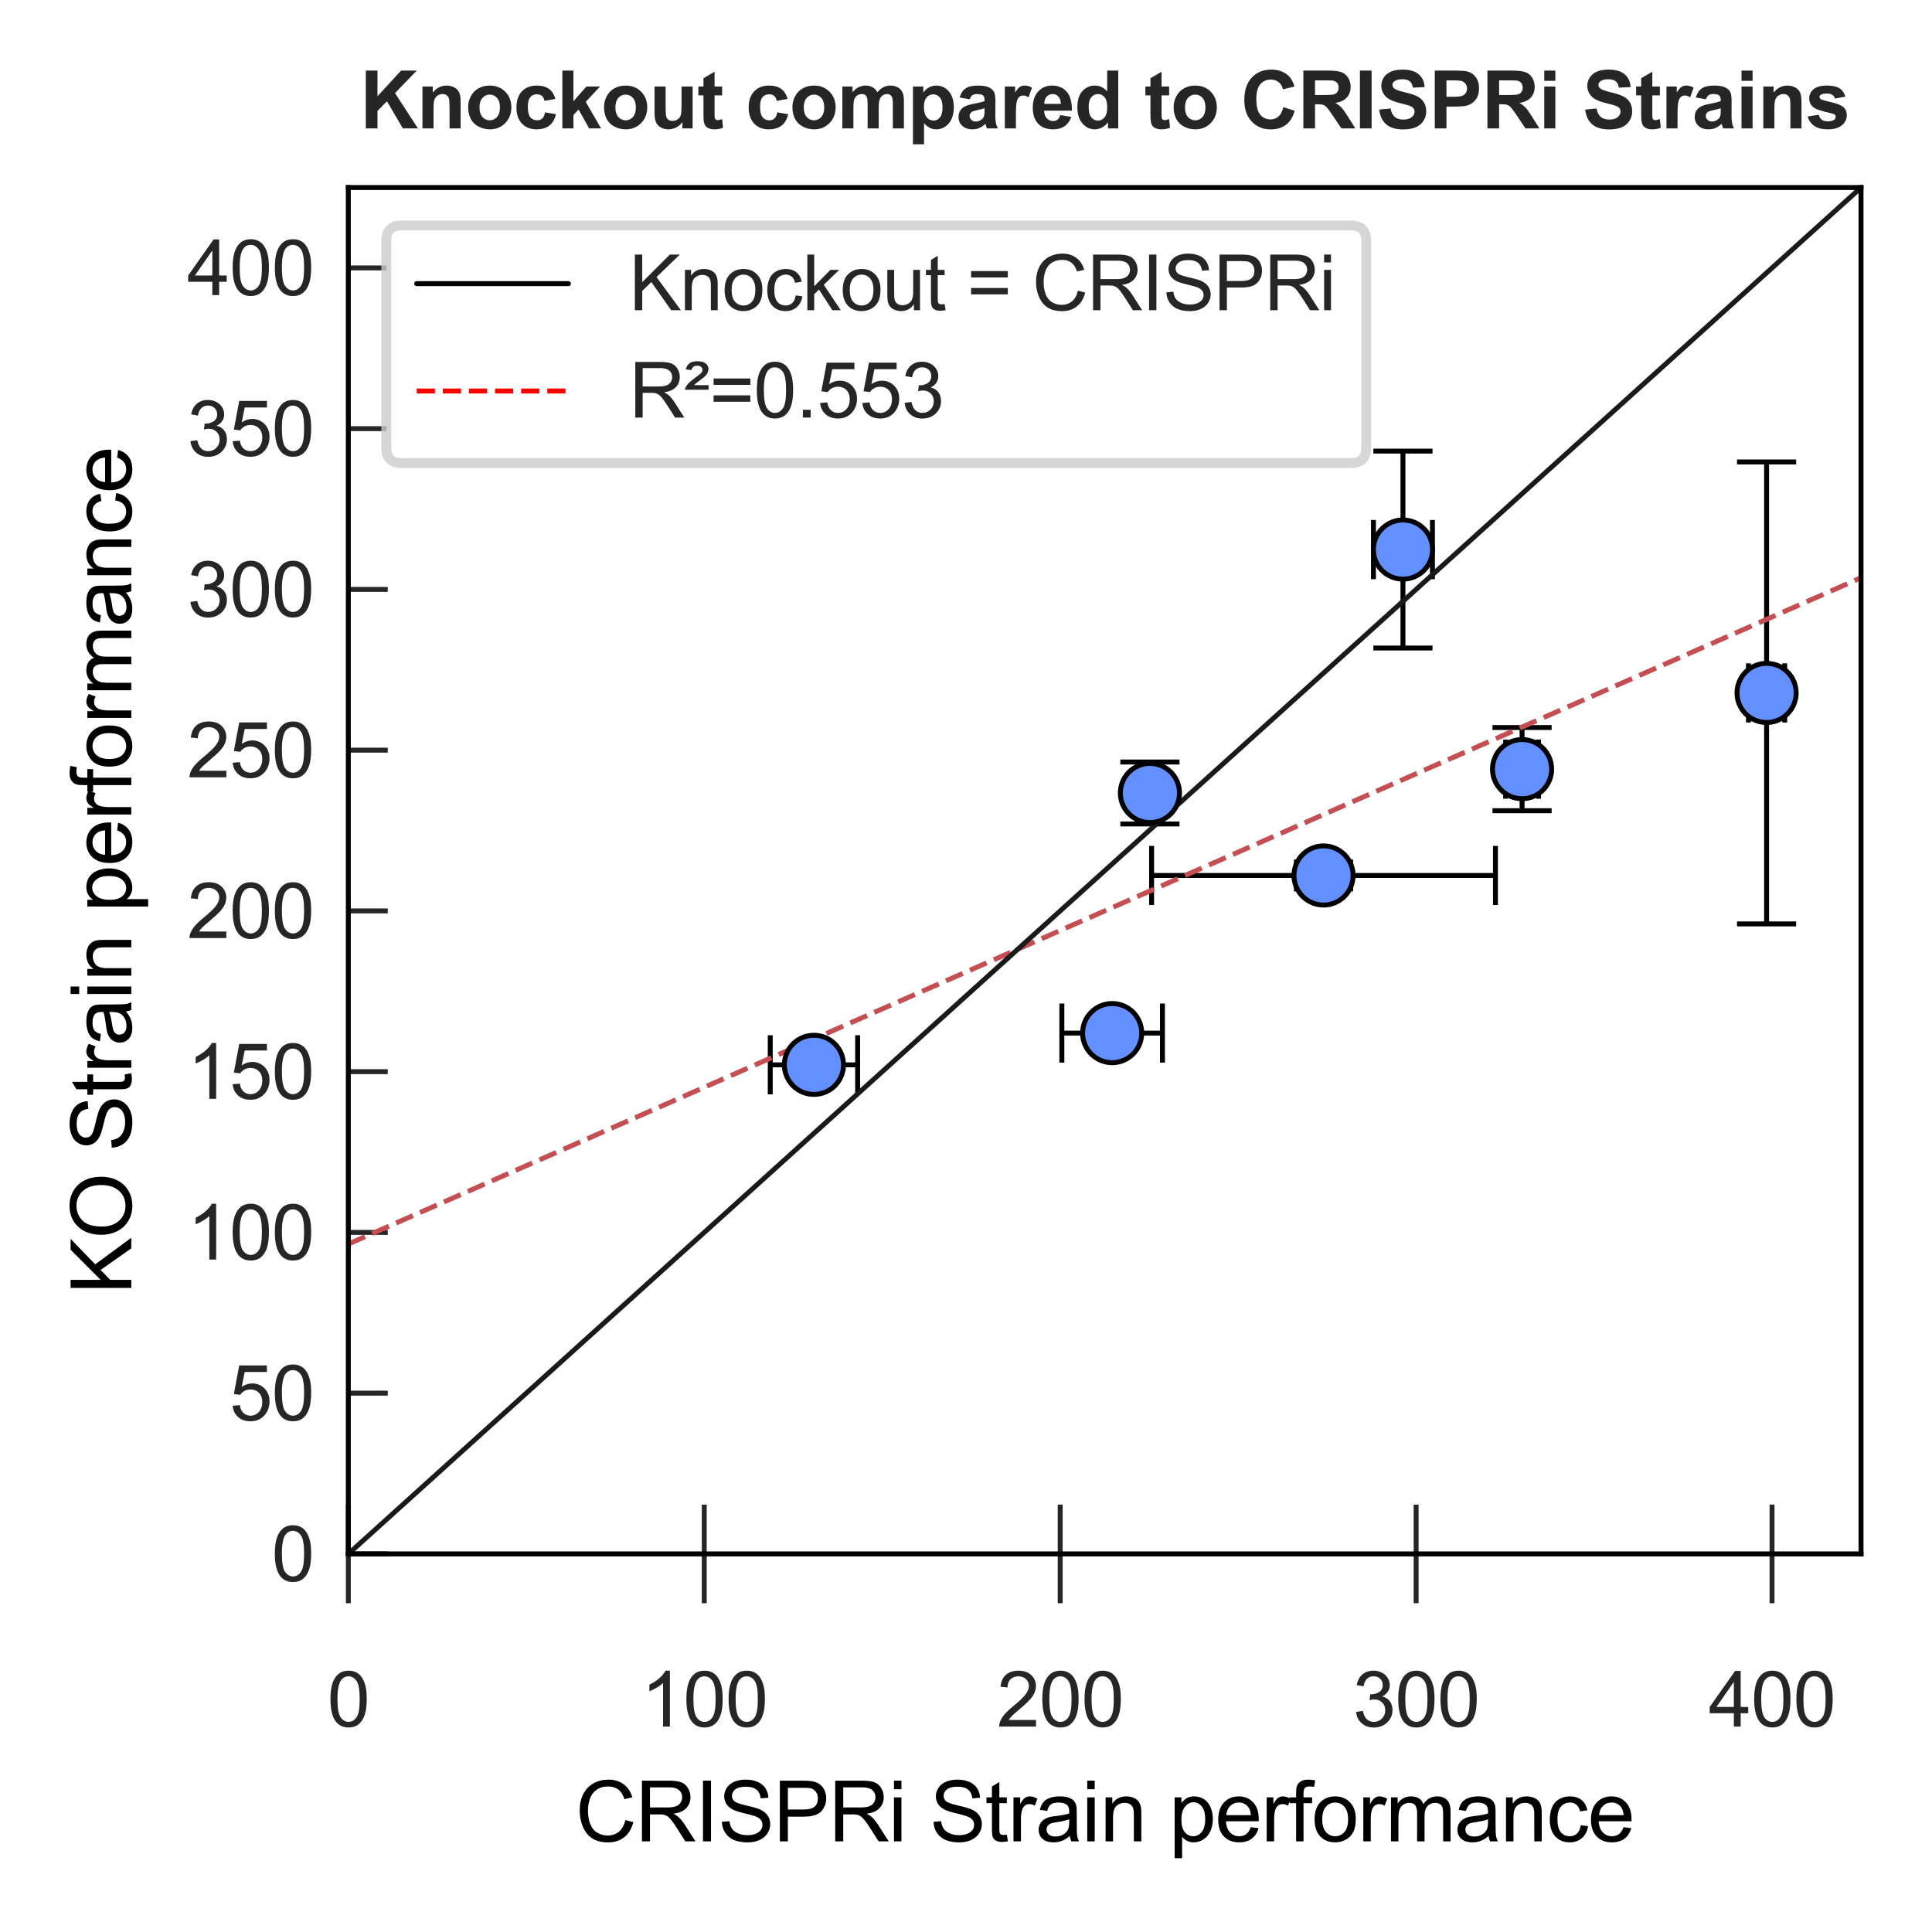 <?xml version="1.0" encoding="utf-8" standalone="no"?>
<!DOCTYPE svg PUBLIC "-//W3C//DTD SVG 1.1//EN"
  "http://www.w3.org/Graphics/SVG/1.1/DTD/svg11.dtd">
<svg xmlns:xlink="http://www.w3.org/1999/xlink" width="195.985pt" height="195.65pt" viewBox="0 0 195.985 195.65" xmlns="http://www.w3.org/2000/svg" version="1.1">
 <defs>
  <style type="text/css">*{stroke-linejoin: round; stroke-linecap: butt}</style>
 </defs>
 <g id="figure_1">
  <g id="patch_1">
   <path d="M 0 195.65 
L 195.985 195.65 
L 195.985 -0 
L 0 -0 
z
" style="fill: #ffffff"/>
  </g>
  <g id="axes_1">
   <g id="patch_2">
    <path d="M 35.335 157.624 
L 188.785 157.624 
L 188.785 19.024 
L 35.335 19.024 
z
" style="fill: #ffffff"/>
   </g>
   <g id="matplotlib.axis_1">
    <g id="xtick_1">
     <g id="line2d_1">
      <defs>
       <path id="m76ee89ba88" d="M 0 5 
L 0 -5 
" style="stroke: #262626; stroke-width: 0.5"/>
      </defs>
      <g>
       <use xlink:href="#m76ee89ba88" x="35.335" y="157.624" style="fill: #262626; stroke: #262626; stroke-width: 0.5"/>
      </g>
     </g>
     <g id="text_1">
      <!-- 0 -->
      <g style="fill: #262626" transform="translate(33.194 175.135) scale(0.077 -0.077)">
       <defs>
        <path id="ArialMT-30" d="M 266 2259 
Q 266 3072 433 3567 
Q 600 4063 929 4331 
Q 1259 4600 1759 4600 
Q 2128 4600 2406 4451 
Q 2684 4303 2865 4023 
Q 3047 3744 3150 3342 
Q 3253 2941 3253 2259 
Q 3253 1453 3087 958 
Q 2922 463 2592 192 
Q 2263 -78 1759 -78 
Q 1097 -78 719 397 
Q 266 969 266 2259 
z
M 844 2259 
Q 844 1131 1108 757 
Q 1372 384 1759 384 
Q 2147 384 2411 759 
Q 2675 1134 2675 2259 
Q 2675 3391 2411 3762 
Q 2147 4134 1753 4134 
Q 1366 4134 1134 3806 
Q 844 3388 844 2259 
z
" transform="scale(0.016)"/>
       </defs>
       <use xlink:href="#ArialMT-30"/>
      </g>
     </g>
    </g>
    <g id="xtick_2">
     <g id="line2d_2">
      <g>
       <use xlink:href="#m76ee89ba88" x="71.441" y="157.624" style="fill: #262626; stroke: #262626; stroke-width: 0.5"/>
      </g>
     </g>
     <g id="text_2">
      <!-- 100 -->
      <g style="fill: #262626" transform="translate(65.018 175.135) scale(0.077 -0.077)">
       <defs>
        <path id="ArialMT-31" d="M 2384 0 
L 1822 0 
L 1822 3584 
Q 1619 3391 1289 3197 
Q 959 3003 697 2906 
L 697 3450 
Q 1169 3672 1522 3987 
Q 1875 4303 2022 4600 
L 2384 4600 
L 2384 0 
z
" transform="scale(0.016)"/>
       </defs>
       <use xlink:href="#ArialMT-31"/>
       <use xlink:href="#ArialMT-30" x="55.615"/>
       <use xlink:href="#ArialMT-30" x="111.23"/>
      </g>
     </g>
    </g>
    <g id="xtick_3">
     <g id="line2d_3">
      <g>
       <use xlink:href="#m76ee89ba88" x="107.547" y="157.624" style="fill: #262626; stroke: #262626; stroke-width: 0.5"/>
      </g>
     </g>
     <g id="text_3">
      <!-- 200 -->
      <g style="fill: #262626" transform="translate(101.124 175.135) scale(0.077 -0.077)">
       <defs>
        <path id="ArialMT-32" d="M 3222 541 
L 3222 0 
L 194 0 
Q 188 203 259 391 
Q 375 700 629 1000 
Q 884 1300 1366 1694 
Q 2113 2306 2375 2664 
Q 2638 3022 2638 3341 
Q 2638 3675 2398 3904 
Q 2159 4134 1775 4134 
Q 1369 4134 1125 3890 
Q 881 3647 878 3216 
L 300 3275 
Q 359 3922 746 4261 
Q 1134 4600 1788 4600 
Q 2447 4600 2831 4234 
Q 3216 3869 3216 3328 
Q 3216 3053 3103 2787 
Q 2991 2522 2730 2228 
Q 2469 1934 1863 1422 
Q 1356 997 1212 845 
Q 1069 694 975 541 
L 3222 541 
z
" transform="scale(0.016)"/>
       </defs>
       <use xlink:href="#ArialMT-32"/>
       <use xlink:href="#ArialMT-30" x="55.615"/>
       <use xlink:href="#ArialMT-30" x="111.23"/>
      </g>
     </g>
    </g>
    <g id="xtick_4">
     <g id="line2d_4">
      <g>
       <use xlink:href="#m76ee89ba88" x="143.653" y="157.624" style="fill: #262626; stroke: #262626; stroke-width: 0.5"/>
      </g>
     </g>
     <g id="text_4">
      <!-- 300 -->
      <g style="fill: #262626" transform="translate(137.23 175.135) scale(0.077 -0.077)">
       <defs>
        <path id="ArialMT-33" d="M 269 1209 
L 831 1284 
Q 928 806 1161 595 
Q 1394 384 1728 384 
Q 2125 384 2398 659 
Q 2672 934 2672 1341 
Q 2672 1728 2419 1979 
Q 2166 2231 1775 2231 
Q 1616 2231 1378 2169 
L 1441 2663 
Q 1497 2656 1531 2656 
Q 1891 2656 2178 2843 
Q 2466 3031 2466 3422 
Q 2466 3731 2256 3934 
Q 2047 4138 1716 4138 
Q 1388 4138 1169 3931 
Q 950 3725 888 3313 
L 325 3413 
Q 428 3978 793 4289 
Q 1159 4600 1703 4600 
Q 2078 4600 2393 4439 
Q 2709 4278 2876 4000 
Q 3044 3722 3044 3409 
Q 3044 3113 2884 2869 
Q 2725 2625 2413 2481 
Q 2819 2388 3044 2092 
Q 3269 1797 3269 1353 
Q 3269 753 2831 336 
Q 2394 -81 1725 -81 
Q 1122 -81 723 278 
Q 325 638 269 1209 
z
" transform="scale(0.016)"/>
       </defs>
       <use xlink:href="#ArialMT-33"/>
       <use xlink:href="#ArialMT-30" x="55.615"/>
       <use xlink:href="#ArialMT-30" x="111.23"/>
      </g>
     </g>
    </g>
    <g id="xtick_5">
     <g id="line2d_5">
      <g>
       <use xlink:href="#m76ee89ba88" x="179.759" y="157.624" style="fill: #262626; stroke: #262626; stroke-width: 0.5"/>
      </g>
     </g>
     <g id="text_5">
      <!-- 400 -->
      <g style="fill: #262626" transform="translate(173.336 175.135) scale(0.077 -0.077)">
       <defs>
        <path id="ArialMT-34" d="M 2069 0 
L 2069 1097 
L 81 1097 
L 81 1613 
L 2172 4581 
L 2631 4581 
L 2631 1613 
L 3250 1613 
L 3250 1097 
L 2631 1097 
L 2631 0 
L 2069 0 
z
M 2069 1613 
L 2069 3678 
L 634 1613 
L 2069 1613 
z
" transform="scale(0.016)"/>
       </defs>
       <use xlink:href="#ArialMT-34"/>
       <use xlink:href="#ArialMT-30" x="55.615"/>
       <use xlink:href="#ArialMT-30" x="111.23"/>
      </g>
     </g>
    </g>
    <g id="text_6">
     <!-- CRISPRi Strain performance -->
     <g transform="translate(58.377 186.781) scale(0.084 -0.084)">
      <defs>
       <path id="ArialMT-43" d="M 3763 1606 
L 4369 1453 
Q 4178 706 3683 314 
Q 3188 -78 2472 -78 
Q 1731 -78 1267 223 
Q 803 525 561 1097 
Q 319 1669 319 2325 
Q 319 3041 592 3573 
Q 866 4106 1370 4382 
Q 1875 4659 2481 4659 
Q 3169 4659 3637 4309 
Q 4106 3959 4291 3325 
L 3694 3184 
Q 3534 3684 3231 3912 
Q 2928 4141 2469 4141 
Q 1941 4141 1586 3887 
Q 1231 3634 1087 3207 
Q 944 2781 944 2328 
Q 944 1744 1114 1308 
Q 1284 872 1643 656 
Q 2003 441 2422 441 
Q 2931 441 3284 734 
Q 3638 1028 3763 1606 
z
" transform="scale(0.016)"/>
       <path id="ArialMT-52" d="M 503 0 
L 503 4581 
L 2534 4581 
Q 3147 4581 3465 4457 
Q 3784 4334 3975 4021 
Q 4166 3709 4166 3331 
Q 4166 2844 3850 2509 
Q 3534 2175 2875 2084 
Q 3116 1969 3241 1856 
Q 3506 1613 3744 1247 
L 4541 0 
L 3778 0 
L 3172 953 
Q 2906 1366 2734 1584 
Q 2563 1803 2427 1890 
Q 2291 1978 2150 2013 
Q 2047 2034 1813 2034 
L 1109 2034 
L 1109 0 
L 503 0 
z
M 1109 2559 
L 2413 2559 
Q 2828 2559 3062 2645 
Q 3297 2731 3419 2920 
Q 3541 3109 3541 3331 
Q 3541 3656 3305 3865 
Q 3069 4075 2559 4075 
L 1109 4075 
L 1109 2559 
z
" transform="scale(0.016)"/>
       <path id="ArialMT-49" d="M 597 0 
L 597 4581 
L 1203 4581 
L 1203 0 
L 597 0 
z
" transform="scale(0.016)"/>
       <path id="ArialMT-53" d="M 288 1472 
L 859 1522 
Q 900 1178 1048 958 
Q 1197 738 1509 602 
Q 1822 466 2213 466 
Q 2559 466 2825 569 
Q 3091 672 3220 851 
Q 3350 1031 3350 1244 
Q 3350 1459 3225 1620 
Q 3100 1781 2813 1891 
Q 2628 1963 1997 2114 
Q 1366 2266 1113 2400 
Q 784 2572 623 2826 
Q 463 3081 463 3397 
Q 463 3744 659 4045 
Q 856 4347 1234 4503 
Q 1613 4659 2075 4659 
Q 2584 4659 2973 4495 
Q 3363 4331 3572 4012 
Q 3781 3694 3797 3291 
L 3216 3247 
Q 3169 3681 2898 3903 
Q 2628 4125 2100 4125 
Q 1550 4125 1298 3923 
Q 1047 3722 1047 3438 
Q 1047 3191 1225 3031 
Q 1400 2872 2139 2705 
Q 2878 2538 3153 2413 
Q 3553 2228 3743 1945 
Q 3934 1663 3934 1294 
Q 3934 928 3725 604 
Q 3516 281 3123 101 
Q 2731 -78 2241 -78 
Q 1619 -78 1198 103 
Q 778 284 539 648 
Q 300 1013 288 1472 
z
" transform="scale(0.016)"/>
       <path id="ArialMT-50" d="M 494 0 
L 494 4581 
L 2222 4581 
Q 2678 4581 2919 4538 
Q 3256 4481 3484 4323 
Q 3713 4166 3852 3881 
Q 3991 3597 3991 3256 
Q 3991 2672 3619 2267 
Q 3247 1863 2275 1863 
L 1100 1863 
L 1100 0 
L 494 0 
z
M 1100 2403 
L 2284 2403 
Q 2872 2403 3119 2622 
Q 3366 2841 3366 3238 
Q 3366 3525 3220 3729 
Q 3075 3934 2838 4000 
Q 2684 4041 2272 4041 
L 1100 4041 
L 1100 2403 
z
" transform="scale(0.016)"/>
       <path id="ArialMT-69" d="M 425 3934 
L 425 4581 
L 988 4581 
L 988 3934 
L 425 3934 
z
M 425 0 
L 425 3319 
L 988 3319 
L 988 0 
L 425 0 
z
" transform="scale(0.016)"/>
       <path id="ArialMT-20" transform="scale(0.016)"/>
       <path id="ArialMT-74" d="M 1650 503 
L 1731 6 
Q 1494 -44 1306 -44 
Q 1000 -44 831 53 
Q 663 150 594 308 
Q 525 466 525 972 
L 525 2881 
L 113 2881 
L 113 3319 
L 525 3319 
L 525 4141 
L 1084 4478 
L 1084 3319 
L 1650 3319 
L 1650 2881 
L 1084 2881 
L 1084 941 
Q 1084 700 1114 631 
Q 1144 563 1211 522 
Q 1278 481 1403 481 
Q 1497 481 1650 503 
z
" transform="scale(0.016)"/>
       <path id="ArialMT-72" d="M 416 0 
L 416 3319 
L 922 3319 
L 922 2816 
Q 1116 3169 1280 3281 
Q 1444 3394 1641 3394 
Q 1925 3394 2219 3213 
L 2025 2691 
Q 1819 2813 1613 2813 
Q 1428 2813 1281 2702 
Q 1134 2591 1072 2394 
Q 978 2094 978 1738 
L 978 0 
L 416 0 
z
" transform="scale(0.016)"/>
       <path id="ArialMT-61" d="M 2588 409 
Q 2275 144 1986 34 
Q 1697 -75 1366 -75 
Q 819 -75 525 192 
Q 231 459 231 875 
Q 231 1119 342 1320 
Q 453 1522 633 1644 
Q 813 1766 1038 1828 
Q 1203 1872 1538 1913 
Q 2219 1994 2541 2106 
Q 2544 2222 2544 2253 
Q 2544 2597 2384 2738 
Q 2169 2928 1744 2928 
Q 1347 2928 1158 2789 
Q 969 2650 878 2297 
L 328 2372 
Q 403 2725 575 2942 
Q 747 3159 1072 3276 
Q 1397 3394 1825 3394 
Q 2250 3394 2515 3294 
Q 2781 3194 2906 3042 
Q 3031 2891 3081 2659 
Q 3109 2516 3109 2141 
L 3109 1391 
Q 3109 606 3145 398 
Q 3181 191 3288 0 
L 2700 0 
Q 2613 175 2588 409 
z
M 2541 1666 
Q 2234 1541 1622 1453 
Q 1275 1403 1131 1340 
Q 988 1278 909 1158 
Q 831 1038 831 891 
Q 831 666 1001 516 
Q 1172 366 1500 366 
Q 1825 366 2078 508 
Q 2331 650 2450 897 
Q 2541 1088 2541 1459 
L 2541 1666 
z
" transform="scale(0.016)"/>
       <path id="ArialMT-6e" d="M 422 0 
L 422 3319 
L 928 3319 
L 928 2847 
Q 1294 3394 1984 3394 
Q 2284 3394 2536 3286 
Q 2788 3178 2913 3003 
Q 3038 2828 3088 2588 
Q 3119 2431 3119 2041 
L 3119 0 
L 2556 0 
L 2556 2019 
Q 2556 2363 2490 2533 
Q 2425 2703 2258 2804 
Q 2091 2906 1866 2906 
Q 1506 2906 1245 2678 
Q 984 2450 984 1813 
L 984 0 
L 422 0 
z
" transform="scale(0.016)"/>
       <path id="ArialMT-70" d="M 422 -1272 
L 422 3319 
L 934 3319 
L 934 2888 
Q 1116 3141 1344 3267 
Q 1572 3394 1897 3394 
Q 2322 3394 2647 3175 
Q 2972 2956 3137 2557 
Q 3303 2159 3303 1684 
Q 3303 1175 3120 767 
Q 2938 359 2589 142 
Q 2241 -75 1856 -75 
Q 1575 -75 1351 44 
Q 1128 163 984 344 
L 984 -1272 
L 422 -1272 
z
M 931 1641 
Q 931 1000 1190 694 
Q 1450 388 1819 388 
Q 2194 388 2461 705 
Q 2728 1022 2728 1688 
Q 2728 2322 2467 2637 
Q 2206 2953 1844 2953 
Q 1484 2953 1207 2617 
Q 931 2281 931 1641 
z
" transform="scale(0.016)"/>
       <path id="ArialMT-65" d="M 2694 1069 
L 3275 997 
Q 3138 488 2766 206 
Q 2394 -75 1816 -75 
Q 1088 -75 661 373 
Q 234 822 234 1631 
Q 234 2469 665 2931 
Q 1097 3394 1784 3394 
Q 2450 3394 2872 2941 
Q 3294 2488 3294 1666 
Q 3294 1616 3291 1516 
L 816 1516 
Q 847 969 1125 678 
Q 1403 388 1819 388 
Q 2128 388 2347 550 
Q 2566 713 2694 1069 
z
M 847 1978 
L 2700 1978 
Q 2663 2397 2488 2606 
Q 2219 2931 1791 2931 
Q 1403 2931 1139 2672 
Q 875 2413 847 1978 
z
" transform="scale(0.016)"/>
       <path id="ArialMT-66" d="M 556 0 
L 556 2881 
L 59 2881 
L 59 3319 
L 556 3319 
L 556 3672 
Q 556 4006 616 4169 
Q 697 4388 901 4523 
Q 1106 4659 1475 4659 
Q 1713 4659 2000 4603 
L 1916 4113 
Q 1741 4144 1584 4144 
Q 1328 4144 1222 4034 
Q 1116 3925 1116 3625 
L 1116 3319 
L 1763 3319 
L 1763 2881 
L 1116 2881 
L 1116 0 
L 556 0 
z
" transform="scale(0.016)"/>
       <path id="ArialMT-6f" d="M 213 1659 
Q 213 2581 725 3025 
Q 1153 3394 1769 3394 
Q 2453 3394 2887 2945 
Q 3322 2497 3322 1706 
Q 3322 1066 3130 698 
Q 2938 331 2570 128 
Q 2203 -75 1769 -75 
Q 1072 -75 642 372 
Q 213 819 213 1659 
z
M 791 1659 
Q 791 1022 1069 705 
Q 1347 388 1769 388 
Q 2188 388 2466 706 
Q 2744 1025 2744 1678 
Q 2744 2294 2464 2611 
Q 2184 2928 1769 2928 
Q 1347 2928 1069 2612 
Q 791 2297 791 1659 
z
" transform="scale(0.016)"/>
       <path id="ArialMT-6d" d="M 422 0 
L 422 3319 
L 925 3319 
L 925 2853 
Q 1081 3097 1340 3245 
Q 1600 3394 1931 3394 
Q 2300 3394 2536 3241 
Q 2772 3088 2869 2813 
Q 3263 3394 3894 3394 
Q 4388 3394 4653 3120 
Q 4919 2847 4919 2278 
L 4919 0 
L 4359 0 
L 4359 2091 
Q 4359 2428 4304 2576 
Q 4250 2725 4106 2815 
Q 3963 2906 3769 2906 
Q 3419 2906 3187 2673 
Q 2956 2441 2956 1928 
L 2956 0 
L 2394 0 
L 2394 2156 
Q 2394 2531 2256 2718 
Q 2119 2906 1806 2906 
Q 1569 2906 1367 2781 
Q 1166 2656 1075 2415 
Q 984 2175 984 1722 
L 984 0 
L 422 0 
z
" transform="scale(0.016)"/>
       <path id="ArialMT-63" d="M 2588 1216 
L 3141 1144 
Q 3050 572 2676 248 
Q 2303 -75 1759 -75 
Q 1078 -75 664 370 
Q 250 816 250 1647 
Q 250 2184 428 2587 
Q 606 2991 970 3192 
Q 1334 3394 1763 3394 
Q 2303 3394 2647 3120 
Q 2991 2847 3088 2344 
L 2541 2259 
Q 2463 2594 2264 2762 
Q 2066 2931 1784 2931 
Q 1359 2931 1093 2626 
Q 828 2322 828 1663 
Q 828 994 1084 691 
Q 1341 388 1753 388 
Q 2084 388 2306 591 
Q 2528 794 2588 1216 
z
" transform="scale(0.016)"/>
      </defs>
      <use xlink:href="#ArialMT-43"/>
      <use xlink:href="#ArialMT-52" x="72.217"/>
      <use xlink:href="#ArialMT-49" x="144.434"/>
      <use xlink:href="#ArialMT-53" x="172.217"/>
      <use xlink:href="#ArialMT-50" x="238.916"/>
      <use xlink:href="#ArialMT-52" x="305.615"/>
      <use xlink:href="#ArialMT-69" x="377.832"/>
      <use xlink:href="#ArialMT-20" x="400.049"/>
      <use xlink:href="#ArialMT-53" x="427.832"/>
      <use xlink:href="#ArialMT-74" x="494.531"/>
      <use xlink:href="#ArialMT-72" x="522.314"/>
      <use xlink:href="#ArialMT-61" x="555.615"/>
      <use xlink:href="#ArialMT-69" x="611.23"/>
      <use xlink:href="#ArialMT-6e" x="633.447"/>
      <use xlink:href="#ArialMT-20" x="689.062"/>
      <use xlink:href="#ArialMT-70" x="716.846"/>
      <use xlink:href="#ArialMT-65" x="772.461"/>
      <use xlink:href="#ArialMT-72" x="828.076"/>
      <use xlink:href="#ArialMT-66" x="861.377"/>
      <use xlink:href="#ArialMT-6f" x="889.16"/>
      <use xlink:href="#ArialMT-72" x="944.775"/>
      <use xlink:href="#ArialMT-6d" x="978.076"/>
      <use xlink:href="#ArialMT-61" x="1061.377"/>
      <use xlink:href="#ArialMT-6e" x="1116.992"/>
      <use xlink:href="#ArialMT-63" x="1172.607"/>
      <use xlink:href="#ArialMT-65" x="1222.607"/>
     </g>
    </g>
   </g>
   <g id="matplotlib.axis_2">
    <g id="ytick_1">
     <g id="line2d_6">
      <defs>
       <path id="m68211e0cf9" d="M 0 0 
L 4 0 
" style="stroke: #262626; stroke-width: 0.5"/>
      </defs>
      <g>
       <use xlink:href="#m68211e0cf9" x="35.335" y="157.624" style="fill: #262626; stroke: #262626; stroke-width: 0.5"/>
      </g>
     </g>
     <g id="text_7">
      <!-- 0 -->
      <g style="fill: #262626" transform="translate(27.554 160.38) scale(0.077 -0.077)">
       <use xlink:href="#ArialMT-30"/>
      </g>
     </g>
    </g>
    <g id="ytick_2">
     <g id="line2d_7">
      <g>
       <use xlink:href="#m68211e0cf9" x="35.335" y="141.318" style="fill: #262626; stroke: #262626; stroke-width: 0.5"/>
      </g>
     </g>
     <g id="text_8">
      <!-- 50 -->
      <g style="fill: #262626" transform="translate(23.272 144.074) scale(0.077 -0.077)">
       <defs>
        <path id="ArialMT-35" d="M 266 1200 
L 856 1250 
Q 922 819 1161 601 
Q 1400 384 1738 384 
Q 2144 384 2425 690 
Q 2706 997 2706 1503 
Q 2706 1984 2436 2262 
Q 2166 2541 1728 2541 
Q 1456 2541 1237 2417 
Q 1019 2294 894 2097 
L 366 2166 
L 809 4519 
L 3088 4519 
L 3088 3981 
L 1259 3981 
L 1013 2750 
Q 1425 3038 1878 3038 
Q 2478 3038 2890 2622 
Q 3303 2206 3303 1553 
Q 3303 931 2941 478 
Q 2500 -78 1738 -78 
Q 1113 -78 717 272 
Q 322 622 266 1200 
z
" transform="scale(0.016)"/>
       </defs>
       <use xlink:href="#ArialMT-35"/>
       <use xlink:href="#ArialMT-30" x="55.615"/>
      </g>
     </g>
    </g>
    <g id="ytick_3">
     <g id="line2d_8">
      <g>
       <use xlink:href="#m68211e0cf9" x="35.335" y="125.012" style="fill: #262626; stroke: #262626; stroke-width: 0.5"/>
      </g>
     </g>
     <g id="text_9">
      <!-- 100 -->
      <g style="fill: #262626" transform="translate(18.99 127.768) scale(0.077 -0.077)">
       <use xlink:href="#ArialMT-31"/>
       <use xlink:href="#ArialMT-30" x="55.615"/>
       <use xlink:href="#ArialMT-30" x="111.23"/>
      </g>
     </g>
    </g>
    <g id="ytick_4">
     <g id="line2d_9">
      <g>
       <use xlink:href="#m68211e0cf9" x="35.335" y="108.706" style="fill: #262626; stroke: #262626; stroke-width: 0.5"/>
      </g>
     </g>
     <g id="text_10">
      <!-- 150 -->
      <g style="fill: #262626" transform="translate(18.99 111.462) scale(0.077 -0.077)">
       <use xlink:href="#ArialMT-31"/>
       <use xlink:href="#ArialMT-35" x="55.615"/>
       <use xlink:href="#ArialMT-30" x="111.23"/>
      </g>
     </g>
    </g>
    <g id="ytick_5">
     <g id="line2d_10">
      <g>
       <use xlink:href="#m68211e0cf9" x="35.335" y="92.4" style="fill: #262626; stroke: #262626; stroke-width: 0.5"/>
      </g>
     </g>
     <g id="text_11">
      <!-- 200 -->
      <g style="fill: #262626" transform="translate(18.99 95.156) scale(0.077 -0.077)">
       <use xlink:href="#ArialMT-32"/>
       <use xlink:href="#ArialMT-30" x="55.615"/>
       <use xlink:href="#ArialMT-30" x="111.23"/>
      </g>
     </g>
    </g>
    <g id="ytick_6">
     <g id="line2d_11">
      <g>
       <use xlink:href="#m68211e0cf9" x="35.335" y="76.094" style="fill: #262626; stroke: #262626; stroke-width: 0.5"/>
      </g>
     </g>
     <g id="text_12">
      <!-- 250 -->
      <g style="fill: #262626" transform="translate(18.99 78.85) scale(0.077 -0.077)">
       <use xlink:href="#ArialMT-32"/>
       <use xlink:href="#ArialMT-35" x="55.615"/>
       <use xlink:href="#ArialMT-30" x="111.23"/>
      </g>
     </g>
    </g>
    <g id="ytick_7">
     <g id="line2d_12">
      <g>
       <use xlink:href="#m68211e0cf9" x="35.335" y="59.788" style="fill: #262626; stroke: #262626; stroke-width: 0.5"/>
      </g>
     </g>
     <g id="text_13">
      <!-- 300 -->
      <g style="fill: #262626" transform="translate(18.99 62.544) scale(0.077 -0.077)">
       <use xlink:href="#ArialMT-33"/>
       <use xlink:href="#ArialMT-30" x="55.615"/>
       <use xlink:href="#ArialMT-30" x="111.23"/>
      </g>
     </g>
    </g>
    <g id="ytick_8">
     <g id="line2d_13">
      <g>
       <use xlink:href="#m68211e0cf9" x="35.335" y="43.483" style="fill: #262626; stroke: #262626; stroke-width: 0.5"/>
      </g>
     </g>
     <g id="text_14">
      <!-- 350 -->
      <g style="fill: #262626" transform="translate(18.99 46.238) scale(0.077 -0.077)">
       <use xlink:href="#ArialMT-33"/>
       <use xlink:href="#ArialMT-35" x="55.615"/>
       <use xlink:href="#ArialMT-30" x="111.23"/>
      </g>
     </g>
    </g>
    <g id="ytick_9">
     <g id="line2d_14">
      <g>
       <use xlink:href="#m68211e0cf9" x="35.335" y="27.177" style="fill: #262626; stroke: #262626; stroke-width: 0.5"/>
      </g>
     </g>
     <g id="text_15">
      <!-- 400 -->
      <g style="fill: #262626" transform="translate(18.99 29.932) scale(0.077 -0.077)">
       <use xlink:href="#ArialMT-34"/>
       <use xlink:href="#ArialMT-30" x="55.615"/>
       <use xlink:href="#ArialMT-30" x="111.23"/>
      </g>
     </g>
    </g>
    <g id="text_16">
     <!-- KO Strain performance -->
     <g transform="translate(13.32 131.273) rotate(-90) scale(0.084 -0.084)">
      <defs>
       <path id="ArialMT-4b" d="M 469 0 
L 469 4581 
L 1075 4581 
L 1075 2309 
L 3350 4581 
L 4172 4581 
L 2250 2725 
L 4256 0 
L 3456 0 
L 1825 2319 
L 1075 1588 
L 1075 0 
L 469 0 
z
" transform="scale(0.016)"/>
       <path id="ArialMT-4f" d="M 309 2231 
Q 309 3372 921 4017 
Q 1534 4663 2503 4663 
Q 3138 4663 3647 4359 
Q 4156 4056 4423 3514 
Q 4691 2972 4691 2284 
Q 4691 1588 4409 1038 
Q 4128 488 3612 205 
Q 3097 -78 2500 -78 
Q 1853 -78 1343 234 
Q 834 547 571 1087 
Q 309 1628 309 2231 
z
M 934 2222 
Q 934 1394 1379 917 
Q 1825 441 2497 441 
Q 3181 441 3623 922 
Q 4066 1403 4066 2288 
Q 4066 2847 3877 3264 
Q 3688 3681 3323 3911 
Q 2959 4141 2506 4141 
Q 1863 4141 1398 3698 
Q 934 3256 934 2222 
z
" transform="scale(0.016)"/>
      </defs>
      <use xlink:href="#ArialMT-4b"/>
      <use xlink:href="#ArialMT-4f" x="66.699"/>
      <use xlink:href="#ArialMT-20" x="144.482"/>
      <use xlink:href="#ArialMT-53" x="172.266"/>
      <use xlink:href="#ArialMT-74" x="238.965"/>
      <use xlink:href="#ArialMT-72" x="266.748"/>
      <use xlink:href="#ArialMT-61" x="300.049"/>
      <use xlink:href="#ArialMT-69" x="355.664"/>
      <use xlink:href="#ArialMT-6e" x="377.881"/>
      <use xlink:href="#ArialMT-20" x="433.496"/>
      <use xlink:href="#ArialMT-70" x="461.279"/>
      <use xlink:href="#ArialMT-65" x="516.895"/>
      <use xlink:href="#ArialMT-72" x="572.51"/>
      <use xlink:href="#ArialMT-66" x="605.811"/>
      <use xlink:href="#ArialMT-6f" x="633.594"/>
      <use xlink:href="#ArialMT-72" x="689.209"/>
      <use xlink:href="#ArialMT-6d" x="722.51"/>
      <use xlink:href="#ArialMT-61" x="805.811"/>
      <use xlink:href="#ArialMT-6e" x="861.426"/>
      <use xlink:href="#ArialMT-63" x="917.041"/>
      <use xlink:href="#ArialMT-65" x="967.041"/>
     </g>
    </g>
   </g>
   <g id="LineCollection_1">
    <path d="M 115.599 80.438 
L 117.698 80.438 
" clip-path="url(#p517f5305a5)" style="fill: none; stroke: #000000; stroke-width: 0.5"/>
    <path d="M 116.819 88.805 
L 151.702 88.805 
" clip-path="url(#p517f5305a5)" style="fill: none; stroke: #000000; stroke-width: 0.5"/>
    <path d="M 152.733 78.017 
L 156.068 78.017 
" clip-path="url(#p517f5305a5)" style="fill: none; stroke: #000000; stroke-width: 0.5"/>
    <path d="M 177.367 70.288 
L 181.043 70.288 
" clip-path="url(#p517f5305a5)" style="fill: none; stroke: #000000; stroke-width: 0.5"/>
    <path d="M 139.325 55.746 
L 145.309 55.746 
" clip-path="url(#p517f5305a5)" style="fill: none; stroke: #000000; stroke-width: 0.5"/>
    <path d="M 78.135 108.013 
L 87 108.013 
" clip-path="url(#p517f5305a5)" style="fill: none; stroke: #000000; stroke-width: 0.5"/>
    <path d="M 107.716 104.794 
L 117.921 104.794 
" clip-path="url(#p517f5305a5)" style="fill: none; stroke: #000000; stroke-width: 0.5"/>
   </g>
   <g id="LineCollection_2">
    <path d="M 116.649 83.581 
L 116.649 77.295 
" clip-path="url(#p517f5305a5)" style="fill: none; stroke: #000000; stroke-width: 0.5"/>
    <path d="M 134.261 90.169 
L 134.261 87.44 
" clip-path="url(#p517f5305a5)" style="fill: none; stroke: #000000; stroke-width: 0.5"/>
    <path d="M 154.401 82.235 
L 154.401 73.798 
" clip-path="url(#p517f5305a5)" style="fill: none; stroke: #000000; stroke-width: 0.5"/>
    <path d="M 179.205 93.717 
L 179.205 46.859 
" clip-path="url(#p517f5305a5)" style="fill: none; stroke: #000000; stroke-width: 0.5"/>
    <path d="M 142.317 65.733 
L 142.317 45.759 
" clip-path="url(#p517f5305a5)" style="fill: none; stroke: #000000; stroke-width: 0.5"/>
    <path d="M 82.567 108.405 
L 82.567 107.621 
" clip-path="url(#p517f5305a5)" style="fill: none; stroke: #000000; stroke-width: 0.5"/>
    <path d="M 112.819 105.704 
L 112.819 103.883 
" clip-path="url(#p517f5305a5)" style="fill: none; stroke: #000000; stroke-width: 0.5"/>
   </g>
   <g id="line2d_15">
    <defs>
     <path id="m60ef75166f" d="M 0 3 
L 0 -3 
" style="stroke: #000000; stroke-width: 0.5"/>
    </defs>
    <g clip-path="url(#p517f5305a5)">
     <use xlink:href="#m60ef75166f" x="115.599" y="80.438" style="stroke: #000000; stroke-width: 0.5"/>
     <use xlink:href="#m60ef75166f" x="116.819" y="88.805" style="stroke: #000000; stroke-width: 0.5"/>
     <use xlink:href="#m60ef75166f" x="152.733" y="78.017" style="stroke: #000000; stroke-width: 0.5"/>
     <use xlink:href="#m60ef75166f" x="177.367" y="70.288" style="stroke: #000000; stroke-width: 0.5"/>
     <use xlink:href="#m60ef75166f" x="139.325" y="55.746" style="stroke: #000000; stroke-width: 0.5"/>
     <use xlink:href="#m60ef75166f" x="78.135" y="108.013" style="stroke: #000000; stroke-width: 0.5"/>
     <use xlink:href="#m60ef75166f" x="107.716" y="104.794" style="stroke: #000000; stroke-width: 0.5"/>
    </g>
   </g>
   <g id="line2d_16">
    <g clip-path="url(#p517f5305a5)">
     <use xlink:href="#m60ef75166f" x="117.698" y="80.438" style="stroke: #000000; stroke-width: 0.5"/>
     <use xlink:href="#m60ef75166f" x="151.702" y="88.805" style="stroke: #000000; stroke-width: 0.5"/>
     <use xlink:href="#m60ef75166f" x="156.068" y="78.017" style="stroke: #000000; stroke-width: 0.5"/>
     <use xlink:href="#m60ef75166f" x="181.043" y="70.288" style="stroke: #000000; stroke-width: 0.5"/>
     <use xlink:href="#m60ef75166f" x="145.309" y="55.746" style="stroke: #000000; stroke-width: 0.5"/>
     <use xlink:href="#m60ef75166f" x="87" y="108.013" style="stroke: #000000; stroke-width: 0.5"/>
     <use xlink:href="#m60ef75166f" x="117.921" y="104.794" style="stroke: #000000; stroke-width: 0.5"/>
    </g>
   </g>
   <g id="line2d_17">
    <defs>
     <path id="mc7aef55875" d="M 3 0 
L -3 -0 
" style="stroke: #000000; stroke-width: 0.5"/>
    </defs>
    <g clip-path="url(#p517f5305a5)">
     <use xlink:href="#mc7aef55875" x="116.649" y="83.581" style="stroke: #000000; stroke-width: 0.5"/>
     <use xlink:href="#mc7aef55875" x="134.261" y="90.169" style="stroke: #000000; stroke-width: 0.5"/>
     <use xlink:href="#mc7aef55875" x="154.401" y="82.235" style="stroke: #000000; stroke-width: 0.5"/>
     <use xlink:href="#mc7aef55875" x="179.205" y="93.717" style="stroke: #000000; stroke-width: 0.5"/>
     <use xlink:href="#mc7aef55875" x="142.317" y="65.733" style="stroke: #000000; stroke-width: 0.5"/>
     <use xlink:href="#mc7aef55875" x="82.567" y="108.405" style="stroke: #000000; stroke-width: 0.5"/>
     <use xlink:href="#mc7aef55875" x="112.819" y="105.704" style="stroke: #000000; stroke-width: 0.5"/>
    </g>
   </g>
   <g id="line2d_18">
    <g clip-path="url(#p517f5305a5)">
     <use xlink:href="#mc7aef55875" x="116.649" y="77.295" style="stroke: #000000; stroke-width: 0.5"/>
     <use xlink:href="#mc7aef55875" x="134.261" y="87.44" style="stroke: #000000; stroke-width: 0.5"/>
     <use xlink:href="#mc7aef55875" x="154.401" y="73.798" style="stroke: #000000; stroke-width: 0.5"/>
     <use xlink:href="#mc7aef55875" x="179.205" y="46.859" style="stroke: #000000; stroke-width: 0.5"/>
     <use xlink:href="#mc7aef55875" x="142.317" y="45.759" style="stroke: #000000; stroke-width: 0.5"/>
     <use xlink:href="#mc7aef55875" x="82.567" y="107.621" style="stroke: #000000; stroke-width: 0.5"/>
     <use xlink:href="#mc7aef55875" x="112.819" y="103.883" style="stroke: #000000; stroke-width: 0.5"/>
    </g>
   </g>
   <g id="line2d_19">
    <path d="M 35.335 126.194 
L 196.985 54.993 
L 196.985 54.993 
" clip-path="url(#p517f5305a5)" style="fill: none; stroke-dasharray: 1.85,0.8; stroke-dashoffset: 0; stroke: #c44e52; stroke-width: 0.5"/>
   </g>
   <g id="line2d_20">
    <path d="M 35.335 157.624 
L 196.985 11.617 
" clip-path="url(#p517f5305a5)" style="fill: none; stroke: #1a1a1a; stroke-width: 0.5; stroke-linecap: round"/>
   </g>
   <g id="line2d_21">
    <defs>
     <path id="m09fe7c7fa2" d="M 0 3 
C 0.796 3 1.559 2.684 2.121 2.121 
C 2.684 1.559 3 0.796 3 0 
C 3 -0.796 2.684 -1.559 2.121 -2.121 
C 1.559 -2.684 0.796 -3 0 -3 
C -0.796 -3 -1.559 -2.684 -2.121 -2.121 
C -2.684 -1.559 -3 -0.796 -3 0 
C -3 0.796 -2.684 1.559 -2.121 2.121 
C -1.559 2.684 -0.796 3 0 3 
z
" style="stroke: #000000; stroke-width: 0.5"/>
    </defs>
    <g clip-path="url(#p517f5305a5)">
     <use xlink:href="#m09fe7c7fa2" x="116.649" y="80.438" style="fill: #648fff; stroke: #000000; stroke-width: 0.5"/>
     <use xlink:href="#m09fe7c7fa2" x="134.261" y="88.805" style="fill: #648fff; stroke: #000000; stroke-width: 0.5"/>
     <use xlink:href="#m09fe7c7fa2" x="154.401" y="78.017" style="fill: #648fff; stroke: #000000; stroke-width: 0.5"/>
     <use xlink:href="#m09fe7c7fa2" x="179.205" y="70.288" style="fill: #648fff; stroke: #000000; stroke-width: 0.5"/>
     <use xlink:href="#m09fe7c7fa2" x="142.317" y="55.746" style="fill: #648fff; stroke: #000000; stroke-width: 0.5"/>
     <use xlink:href="#m09fe7c7fa2" x="82.567" y="108.013" style="fill: #648fff; stroke: #000000; stroke-width: 0.5"/>
     <use xlink:href="#m09fe7c7fa2" x="112.819" y="104.794" style="fill: #648fff; stroke: #000000; stroke-width: 0.5"/>
    </g>
   </g>
   <g id="patch_3">
    <path d="M 35.335 157.624 
L 35.335 19.024 
" style="fill: none; stroke: #000000; stroke-width: 0.5; stroke-linejoin: miter; stroke-linecap: square"/>
   </g>
   <g id="patch_4">
    <path d="M 188.785 157.624 
L 188.785 19.024 
" style="fill: none; stroke: #000000; stroke-width: 0.5; stroke-linejoin: miter; stroke-linecap: square"/>
   </g>
   <g id="patch_5">
    <path d="M 35.335 157.624 
L 188.785 157.624 
" style="fill: none; stroke: #000000; stroke-width: 0.5; stroke-linejoin: miter; stroke-linecap: square"/>
   </g>
   <g id="patch_6">
    <path d="M 35.335 19.024 
L 188.785 19.024 
" style="fill: none; stroke: #000000; stroke-width: 0.5; stroke-linejoin: miter; stroke-linecap: square"/>
   </g>
   <g id="text_17">
    <!-- Knockout compared to CRISPRi Strains -->
    <g style="fill: #262626" transform="translate(36.497 13.024) scale(0.08 -0.08)">
     <defs>
      <path id="Arial-BoldMT-4b" d="M 478 0 
L 478 4581 
L 1403 4581 
L 1403 2547 
L 3272 4581 
L 4516 4581 
L 2791 2797 
L 4609 0 
L 3413 0 
L 2153 2150 
L 1403 1384 
L 1403 0 
L 478 0 
z
" transform="scale(0.016)"/>
      <path id="Arial-BoldMT-6e" d="M 3478 0 
L 2600 0 
L 2600 1694 
Q 2600 2231 2544 2389 
Q 2488 2547 2361 2634 
Q 2234 2722 2056 2722 
Q 1828 2722 1647 2597 
Q 1466 2472 1398 2265 
Q 1331 2059 1331 1503 
L 1331 0 
L 453 0 
L 453 3319 
L 1269 3319 
L 1269 2831 
Q 1703 3394 2363 3394 
Q 2653 3394 2893 3289 
Q 3134 3184 3257 3021 
Q 3381 2859 3429 2653 
Q 3478 2447 3478 2063 
L 3478 0 
z
" transform="scale(0.016)"/>
      <path id="Arial-BoldMT-6f" d="M 256 1706 
Q 256 2144 472 2553 
Q 688 2963 1083 3178 
Q 1478 3394 1966 3394 
Q 2719 3394 3200 2905 
Q 3681 2416 3681 1669 
Q 3681 916 3195 420 
Q 2709 -75 1972 -75 
Q 1516 -75 1102 131 
Q 688 338 472 736 
Q 256 1134 256 1706 
z
M 1156 1659 
Q 1156 1166 1390 903 
Q 1625 641 1969 641 
Q 2313 641 2545 903 
Q 2778 1166 2778 1666 
Q 2778 2153 2545 2415 
Q 2313 2678 1969 2678 
Q 1625 2678 1390 2415 
Q 1156 2153 1156 1659 
z
" transform="scale(0.016)"/>
      <path id="Arial-BoldMT-63" d="M 3353 2338 
L 2488 2181 
Q 2444 2441 2289 2572 
Q 2134 2703 1888 2703 
Q 1559 2703 1364 2476 
Q 1169 2250 1169 1719 
Q 1169 1128 1367 884 
Q 1566 641 1900 641 
Q 2150 641 2309 783 
Q 2469 925 2534 1272 
L 3397 1125 
Q 3263 531 2881 228 
Q 2500 -75 1859 -75 
Q 1131 -75 698 384 
Q 266 844 266 1656 
Q 266 2478 700 2936 
Q 1134 3394 1875 3394 
Q 2481 3394 2839 3133 
Q 3197 2872 3353 2338 
z
" transform="scale(0.016)"/>
      <path id="Arial-BoldMT-6b" d="M 428 0 
L 428 4581 
L 1306 4581 
L 1306 2150 
L 2334 3319 
L 3416 3319 
L 2281 2106 
L 3497 0 
L 2550 0 
L 1716 1491 
L 1306 1063 
L 1306 0 
L 428 0 
z
" transform="scale(0.016)"/>
      <path id="Arial-BoldMT-75" d="M 2644 0 
L 2644 497 
Q 2463 231 2167 78 
Q 1872 -75 1544 -75 
Q 1209 -75 943 72 
Q 678 219 559 484 
Q 441 750 441 1219 
L 441 3319 
L 1319 3319 
L 1319 1794 
Q 1319 1094 1367 936 
Q 1416 778 1544 686 
Q 1672 594 1869 594 
Q 2094 594 2272 717 
Q 2450 841 2515 1023 
Q 2581 1206 2581 1919 
L 2581 3319 
L 3459 3319 
L 3459 0 
L 2644 0 
z
" transform="scale(0.016)"/>
      <path id="Arial-BoldMT-74" d="M 1981 3319 
L 1981 2619 
L 1381 2619 
L 1381 1281 
Q 1381 875 1398 808 
Q 1416 741 1477 697 
Q 1538 653 1625 653 
Q 1747 653 1978 738 
L 2053 56 
Q 1747 -75 1359 -75 
Q 1122 -75 931 4 
Q 741 84 652 211 
Q 563 338 528 553 
Q 500 706 500 1172 
L 500 2619 
L 97 2619 
L 97 3319 
L 500 3319 
L 500 3978 
L 1381 4491 
L 1381 3319 
L 1981 3319 
z
" transform="scale(0.016)"/>
      <path id="Arial-BoldMT-20" transform="scale(0.016)"/>
      <path id="Arial-BoldMT-6d" d="M 394 3319 
L 1203 3319 
L 1203 2866 
Q 1638 3394 2238 3394 
Q 2556 3394 2790 3262 
Q 3025 3131 3175 2866 
Q 3394 3131 3647 3262 
Q 3900 3394 4188 3394 
Q 4553 3394 4806 3245 
Q 5059 3097 5184 2809 
Q 5275 2597 5275 2122 
L 5275 0 
L 4397 0 
L 4397 1897 
Q 4397 2391 4306 2534 
Q 4184 2722 3931 2722 
Q 3747 2722 3584 2609 
Q 3422 2497 3350 2280 
Q 3278 2063 3278 1594 
L 3278 0 
L 2400 0 
L 2400 1819 
Q 2400 2303 2353 2443 
Q 2306 2584 2207 2653 
Q 2109 2722 1941 2722 
Q 1738 2722 1575 2612 
Q 1413 2503 1342 2297 
Q 1272 2091 1272 1613 
L 1272 0 
L 394 0 
L 394 3319 
z
" transform="scale(0.016)"/>
      <path id="Arial-BoldMT-70" d="M 434 3319 
L 1253 3319 
L 1253 2831 
Q 1413 3081 1684 3237 
Q 1956 3394 2288 3394 
Q 2866 3394 3269 2941 
Q 3672 2488 3672 1678 
Q 3672 847 3265 386 
Q 2859 -75 2281 -75 
Q 2006 -75 1782 34 
Q 1559 144 1313 409 
L 1313 -1263 
L 434 -1263 
L 434 3319 
z
M 1303 1716 
Q 1303 1156 1525 889 
Q 1747 622 2066 622 
Q 2372 622 2575 867 
Q 2778 1113 2778 1672 
Q 2778 2194 2568 2447 
Q 2359 2700 2050 2700 
Q 1728 2700 1515 2451 
Q 1303 2203 1303 1716 
z
" transform="scale(0.016)"/>
      <path id="Arial-BoldMT-61" d="M 1116 2306 
L 319 2450 
Q 453 2931 781 3162 
Q 1109 3394 1756 3394 
Q 2344 3394 2631 3255 
Q 2919 3116 3036 2902 
Q 3153 2688 3153 2116 
L 3144 1091 
Q 3144 653 3186 445 
Q 3228 238 3344 0 
L 2475 0 
Q 2441 88 2391 259 
Q 2369 338 2359 363 
Q 2134 144 1878 34 
Q 1622 -75 1331 -75 
Q 819 -75 523 203 
Q 228 481 228 906 
Q 228 1188 362 1408 
Q 497 1628 739 1745 
Q 981 1863 1438 1950 
Q 2053 2066 2291 2166 
L 2291 2253 
Q 2291 2506 2166 2614 
Q 2041 2722 1694 2722 
Q 1459 2722 1328 2630 
Q 1197 2538 1116 2306 
z
M 2291 1594 
Q 2122 1538 1756 1459 
Q 1391 1381 1278 1306 
Q 1106 1184 1106 997 
Q 1106 813 1243 678 
Q 1381 544 1594 544 
Q 1831 544 2047 700 
Q 2206 819 2256 991 
Q 2291 1103 2291 1419 
L 2291 1594 
z
" transform="scale(0.016)"/>
      <path id="Arial-BoldMT-72" d="M 1300 0 
L 422 0 
L 422 3319 
L 1238 3319 
L 1238 2847 
Q 1447 3181 1614 3287 
Q 1781 3394 1994 3394 
Q 2294 3394 2572 3228 
L 2300 2463 
Q 2078 2606 1888 2606 
Q 1703 2606 1575 2504 
Q 1447 2403 1373 2137 
Q 1300 1872 1300 1025 
L 1300 0 
z
" transform="scale(0.016)"/>
      <path id="Arial-BoldMT-65" d="M 2381 1056 
L 3256 909 
Q 3088 428 2723 176 
Q 2359 -75 1813 -75 
Q 947 -75 531 491 
Q 203 944 203 1634 
Q 203 2459 634 2926 
Q 1066 3394 1725 3394 
Q 2466 3394 2894 2905 
Q 3322 2416 3303 1406 
L 1103 1406 
Q 1113 1016 1316 798 
Q 1519 581 1822 581 
Q 2028 581 2168 693 
Q 2309 806 2381 1056 
z
M 2431 1944 
Q 2422 2325 2234 2523 
Q 2047 2722 1778 2722 
Q 1491 2722 1303 2513 
Q 1116 2303 1119 1944 
L 2431 1944 
z
" transform="scale(0.016)"/>
      <path id="Arial-BoldMT-64" d="M 3503 0 
L 2688 0 
L 2688 488 
Q 2484 203 2207 64 
Q 1931 -75 1650 -75 
Q 1078 -75 670 386 
Q 263 847 263 1672 
Q 263 2516 659 2955 
Q 1056 3394 1663 3394 
Q 2219 3394 2625 2931 
L 2625 4581 
L 3503 4581 
L 3503 0 
z
M 1159 1731 
Q 1159 1200 1306 963 
Q 1519 619 1900 619 
Q 2203 619 2415 876 
Q 2628 1134 2628 1647 
Q 2628 2219 2422 2470 
Q 2216 2722 1894 2722 
Q 1581 2722 1370 2473 
Q 1159 2225 1159 1731 
z
" transform="scale(0.016)"/>
      <path id="Arial-BoldMT-43" d="M 3397 1684 
L 4294 1400 
Q 4088 650 3608 286 
Q 3128 -78 2391 -78 
Q 1478 -78 890 545 
Q 303 1169 303 2250 
Q 303 3394 893 4026 
Q 1484 4659 2447 4659 
Q 3288 4659 3813 4163 
Q 4125 3869 4281 3319 
L 3366 3100 
Q 3284 3456 3026 3662 
Q 2769 3869 2400 3869 
Q 1891 3869 1573 3503 
Q 1256 3138 1256 2319 
Q 1256 1450 1568 1081 
Q 1881 713 2381 713 
Q 2750 713 3015 947 
Q 3281 1181 3397 1684 
z
" transform="scale(0.016)"/>
      <path id="Arial-BoldMT-52" d="M 469 0 
L 469 4581 
L 2416 4581 
Q 3150 4581 3483 4457 
Q 3816 4334 4016 4018 
Q 4216 3703 4216 3297 
Q 4216 2781 3912 2445 
Q 3609 2109 3006 2022 
Q 3306 1847 3501 1637 
Q 3697 1428 4028 894 
L 4588 0 
L 3481 0 
L 2813 997 
Q 2456 1531 2325 1670 
Q 2194 1809 2047 1861 
Q 1900 1913 1581 1913 
L 1394 1913 
L 1394 0 
L 469 0 
z
M 1394 2644 
L 2078 2644 
Q 2744 2644 2909 2700 
Q 3075 2756 3169 2893 
Q 3263 3031 3263 3238 
Q 3263 3469 3139 3611 
Q 3016 3753 2791 3791 
Q 2678 3806 2116 3806 
L 1394 3806 
L 1394 2644 
z
" transform="scale(0.016)"/>
      <path id="Arial-BoldMT-49" d="M 438 0 
L 438 4581 
L 1363 4581 
L 1363 0 
L 438 0 
z
" transform="scale(0.016)"/>
      <path id="Arial-BoldMT-53" d="M 231 1491 
L 1131 1578 
Q 1213 1125 1461 912 
Q 1709 700 2131 700 
Q 2578 700 2804 889 
Q 3031 1078 3031 1331 
Q 3031 1494 2936 1608 
Q 2841 1722 2603 1806 
Q 2441 1863 1863 2006 
Q 1119 2191 819 2459 
Q 397 2838 397 3381 
Q 397 3731 595 4036 
Q 794 4341 1167 4500 
Q 1541 4659 2069 4659 
Q 2931 4659 3367 4281 
Q 3803 3903 3825 3272 
L 2900 3231 
Q 2841 3584 2645 3739 
Q 2450 3894 2059 3894 
Q 1656 3894 1428 3728 
Q 1281 3622 1281 3444 
Q 1281 3281 1419 3166 
Q 1594 3019 2269 2859 
Q 2944 2700 3267 2529 
Q 3591 2359 3773 2064 
Q 3956 1769 3956 1334 
Q 3956 941 3737 597 
Q 3519 253 3119 86 
Q 2719 -81 2122 -81 
Q 1253 -81 787 320 
Q 322 722 231 1491 
z
" transform="scale(0.016)"/>
      <path id="Arial-BoldMT-50" d="M 466 0 
L 466 4581 
L 1950 4581 
Q 2794 4581 3050 4513 
Q 3444 4409 3709 4064 
Q 3975 3719 3975 3172 
Q 3975 2750 3822 2462 
Q 3669 2175 3433 2011 
Q 3197 1847 2953 1794 
Q 2622 1728 1994 1728 
L 1391 1728 
L 1391 0 
L 466 0 
z
M 1391 3806 
L 1391 2506 
L 1897 2506 
Q 2444 2506 2628 2578 
Q 2813 2650 2917 2803 
Q 3022 2956 3022 3159 
Q 3022 3409 2875 3571 
Q 2728 3734 2503 3775 
Q 2338 3806 1838 3806 
L 1391 3806 
z
" transform="scale(0.016)"/>
      <path id="Arial-BoldMT-69" d="M 459 3769 
L 459 4581 
L 1338 4581 
L 1338 3769 
L 459 3769 
z
M 459 0 
L 459 3319 
L 1338 3319 
L 1338 0 
L 459 0 
z
" transform="scale(0.016)"/>
      <path id="Arial-BoldMT-73" d="M 150 947 
L 1031 1081 
Q 1088 825 1259 692 
Q 1431 559 1741 559 
Q 2081 559 2253 684 
Q 2369 772 2369 919 
Q 2369 1019 2306 1084 
Q 2241 1147 2013 1200 
Q 950 1434 666 1628 
Q 272 1897 272 2375 
Q 272 2806 612 3100 
Q 953 3394 1669 3394 
Q 2350 3394 2681 3172 
Q 3013 2950 3138 2516 
L 2309 2363 
Q 2256 2556 2107 2659 
Q 1959 2763 1684 2763 
Q 1338 2763 1188 2666 
Q 1088 2597 1088 2488 
Q 1088 2394 1175 2328 
Q 1294 2241 1995 2081 
Q 2697 1922 2975 1691 
Q 3250 1456 3250 1038 
Q 3250 581 2869 253 
Q 2488 -75 1741 -75 
Q 1063 -75 667 200 
Q 272 475 150 947 
z
" transform="scale(0.016)"/>
     </defs>
     <use xlink:href="#Arial-BoldMT-4b"/>
     <use xlink:href="#Arial-BoldMT-6e" x="72.217"/>
     <use xlink:href="#Arial-BoldMT-6f" x="133.301"/>
     <use xlink:href="#Arial-BoldMT-63" x="194.385"/>
     <use xlink:href="#Arial-BoldMT-6b" x="250"/>
     <use xlink:href="#Arial-BoldMT-6f" x="305.615"/>
     <use xlink:href="#Arial-BoldMT-75" x="366.699"/>
     <use xlink:href="#Arial-BoldMT-74" x="427.783"/>
     <use xlink:href="#Arial-BoldMT-20" x="461.084"/>
     <use xlink:href="#Arial-BoldMT-63" x="488.867"/>
     <use xlink:href="#Arial-BoldMT-6f" x="544.482"/>
     <use xlink:href="#Arial-BoldMT-6d" x="605.566"/>
     <use xlink:href="#Arial-BoldMT-70" x="694.482"/>
     <use xlink:href="#Arial-BoldMT-61" x="755.566"/>
     <use xlink:href="#Arial-BoldMT-72" x="811.182"/>
     <use xlink:href="#Arial-BoldMT-65" x="850.098"/>
     <use xlink:href="#Arial-BoldMT-64" x="905.713"/>
     <use xlink:href="#Arial-BoldMT-20" x="966.797"/>
     <use xlink:href="#Arial-BoldMT-74" x="994.58"/>
     <use xlink:href="#Arial-BoldMT-6f" x="1027.881"/>
     <use xlink:href="#Arial-BoldMT-20" x="1088.965"/>
     <use xlink:href="#Arial-BoldMT-43" x="1116.748"/>
     <use xlink:href="#Arial-BoldMT-52" x="1188.965"/>
     <use xlink:href="#Arial-BoldMT-49" x="1261.182"/>
     <use xlink:href="#Arial-BoldMT-53" x="1288.965"/>
     <use xlink:href="#Arial-BoldMT-50" x="1355.664"/>
     <use xlink:href="#Arial-BoldMT-52" x="1422.363"/>
     <use xlink:href="#Arial-BoldMT-69" x="1494.58"/>
     <use xlink:href="#Arial-BoldMT-20" x="1522.363"/>
     <use xlink:href="#Arial-BoldMT-53" x="1550.146"/>
     <use xlink:href="#Arial-BoldMT-74" x="1616.846"/>
     <use xlink:href="#Arial-BoldMT-72" x="1650.146"/>
     <use xlink:href="#Arial-BoldMT-61" x="1689.062"/>
     <use xlink:href="#Arial-BoldMT-69" x="1744.678"/>
     <use xlink:href="#Arial-BoldMT-6e" x="1772.461"/>
     <use xlink:href="#Arial-BoldMT-73" x="1833.545"/>
    </g>
   </g>
   <g id="legend_1">
    <g id="patch_7">
     <path d="M 40.725 46.968 
L 137.049 46.968 
Q 138.589 46.968 138.589 45.428 
L 138.589 24.414 
Q 138.589 22.874 137.049 22.874 
L 40.725 22.874 
Q 39.185 22.874 39.185 24.414 
L 39.185 45.428 
Q 39.185 46.968 40.725 46.968 
z
" style="fill: #ffffff; opacity: 0.8; stroke: #cccccc; stroke-linejoin: miter"/>
    </g>
    <g id="line2d_22">
     <path d="M 42.265 28.77 
L 49.965 28.77 
L 57.665 28.77 
" style="fill: none; stroke: #000000; stroke-width: 0.5; stroke-linecap: round"/>
    </g>
    <g id="text_18">
     <!-- Knockout = CRISPRi -->
     <g style="fill: #262626" transform="translate(63.825 31.465) scale(0.077 -0.077)">
      <defs>
       <path id="ArialMT-6b" d="M 425 0 
L 425 4581 
L 988 4581 
L 988 1969 
L 2319 3319 
L 3047 3319 
L 1778 2088 
L 3175 0 
L 2481 0 
L 1384 1697 
L 988 1316 
L 988 0 
L 425 0 
z
" transform="scale(0.016)"/>
       <path id="ArialMT-75" d="M 2597 0 
L 2597 488 
Q 2209 -75 1544 -75 
Q 1250 -75 995 37 
Q 741 150 617 320 
Q 494 491 444 738 
Q 409 903 409 1263 
L 409 3319 
L 972 3319 
L 972 1478 
Q 972 1038 1006 884 
Q 1059 663 1231 536 
Q 1403 409 1656 409 
Q 1909 409 2131 539 
Q 2353 669 2445 892 
Q 2538 1116 2538 1541 
L 2538 3319 
L 3100 3319 
L 3100 0 
L 2597 0 
z
" transform="scale(0.016)"/>
       <path id="ArialMT-3d" d="M 3381 2694 
L 356 2694 
L 356 3219 
L 3381 3219 
L 3381 2694 
z
M 3381 1303 
L 356 1303 
L 356 1828 
L 3381 1828 
L 3381 1303 
z
" transform="scale(0.016)"/>
      </defs>
      <use xlink:href="#ArialMT-4b"/>
      <use xlink:href="#ArialMT-6e" x="66.699"/>
      <use xlink:href="#ArialMT-6f" x="122.314"/>
      <use xlink:href="#ArialMT-63" x="177.93"/>
      <use xlink:href="#ArialMT-6b" x="227.93"/>
      <use xlink:href="#ArialMT-6f" x="277.93"/>
      <use xlink:href="#ArialMT-75" x="333.545"/>
      <use xlink:href="#ArialMT-74" x="389.16"/>
      <use xlink:href="#ArialMT-20" x="416.943"/>
      <use xlink:href="#ArialMT-3d" x="444.727"/>
      <use xlink:href="#ArialMT-20" x="503.125"/>
      <use xlink:href="#ArialMT-43" x="530.908"/>
      <use xlink:href="#ArialMT-52" x="603.125"/>
      <use xlink:href="#ArialMT-49" x="675.342"/>
      <use xlink:href="#ArialMT-53" x="703.125"/>
      <use xlink:href="#ArialMT-50" x="769.824"/>
      <use xlink:href="#ArialMT-52" x="836.523"/>
      <use xlink:href="#ArialMT-69" x="908.74"/>
     </g>
    </g>
    <g id="line2d_23">
     <path d="M 42.265 39.662 
L 49.965 39.662 
L 57.665 39.662 
" style="fill: none; stroke-dasharray: 1.85,0.8; stroke-dashoffset: 0; stroke: #ff0000; stroke-width: 0.5"/>
    </g>
    <g id="text_19">
     <!-- R²=0.553 -->
     <g style="fill: #262626" transform="translate(63.825 42.357) scale(0.077 -0.077)">
      <defs>
       <path id="ArialMT-b2" d="M 78 2291 
Q 97 2469 225 2647 
Q 422 2916 872 3242 
Q 1322 3569 1406 3663 
Q 1522 3791 1522 3925 
Q 1522 4075 1412 4172 
Q 1303 4269 1091 4269 
Q 884 4269 782 4195 
Q 681 4122 616 3913 
L 144 3963 
Q 234 4309 457 4473 
Q 681 4638 1100 4638 
Q 1572 4638 1792 4453 
Q 2013 4269 2013 4003 
Q 2013 3741 1828 3506 
Q 1688 3331 1188 2972 
Q 928 2781 819 2669 
L 2025 2669 
L 2025 2291 
L 78 2291 
z
" transform="scale(0.016)"/>
       <path id="ArialMT-2e" d="M 581 0 
L 581 641 
L 1222 641 
L 1222 0 
L 581 0 
z
" transform="scale(0.016)"/>
      </defs>
      <use xlink:href="#ArialMT-52"/>
      <use xlink:href="#ArialMT-b2" x="72.217"/>
      <use xlink:href="#ArialMT-3d" x="105.518"/>
      <use xlink:href="#ArialMT-30" x="163.916"/>
      <use xlink:href="#ArialMT-2e" x="219.531"/>
      <use xlink:href="#ArialMT-35" x="247.314"/>
      <use xlink:href="#ArialMT-35" x="302.93"/>
      <use xlink:href="#ArialMT-33" x="358.545"/>
     </g>
    </g>
   </g>
  </g>
 </g>
 <defs>
  <clipPath id="p517f5305a5">
   <rect x="35.335" y="19.024" width="153.45" height="138.6"/>
  </clipPath>
 </defs>
</svg>
